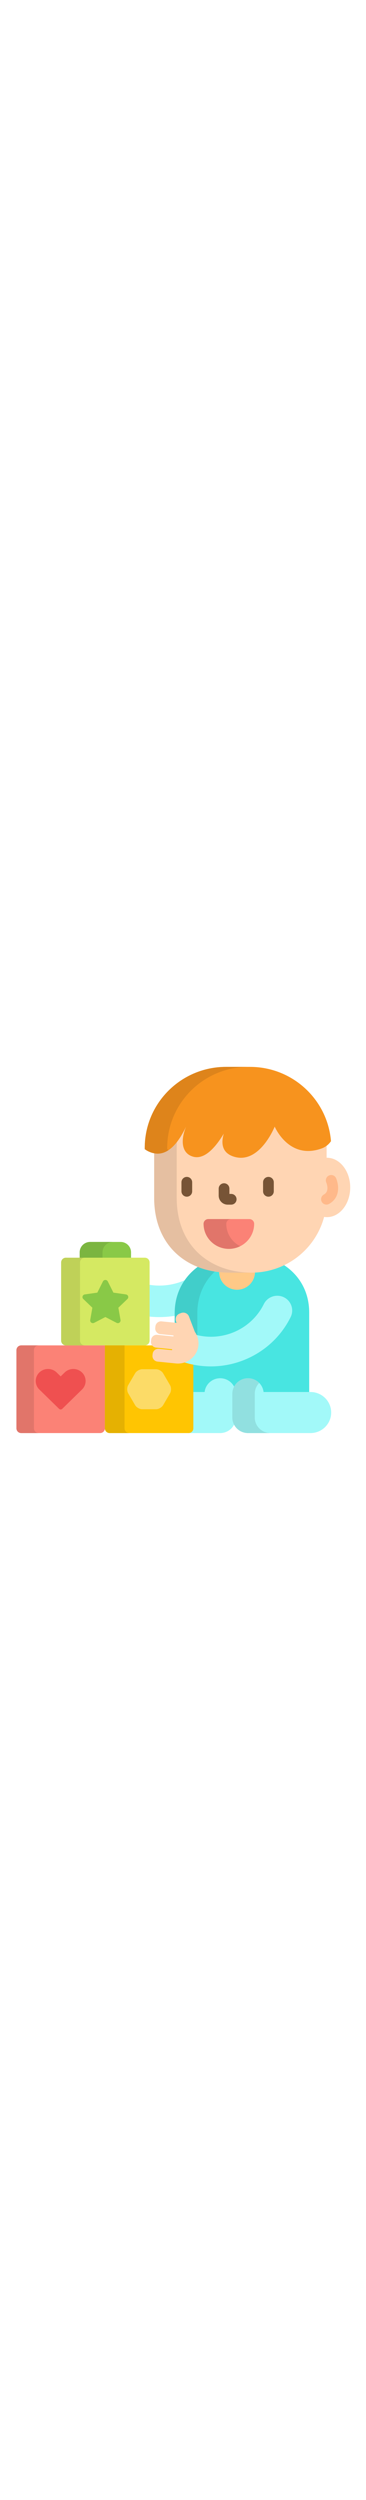 <svg
                      width="75px"
                      viewBox="-23 0 512 512.001"
                      xmlns="http://www.w3.org/2000/svg"
                    >
                      <path
                        d="m6.652 389.395c-3.656 0-6.652 2.969-6.652 6.594v109.422c0 3.625 2.996 6.59 6.652 6.59h110.434c3.66 0 6.652-2.965 6.652-6.59v-116.016zm0 0"
                        fill="#fb8276"
                      ></path>
                      <path
                        d="m222.375 344.598c0-17.707 5.156-33.82 14.82-47.102-16.273 7.637-34.461 9.996-51.926 7.09v44.461c12.348 1.348 24.848.965 37.105-1.133zm0 0"
                        fill="#a2f9f9"
                      ></path>
                      <path
                        d="m373.551 276.594c-13.676 6.496-28.895 10.102-44.777 10.102h-30.988c-15.461 0-30.086-2.699-43.18-7.789-20.316 14.59-33.23 37.262-33.23 65.691v14.07l4.129.414-.52-1.504-.766-2.027c-.711-1.875-.645-3.918.18-5.742.824-1.828 2.316-3.227 4.191-3.938l2.168-.816c.855-.324 1.75-.488 2.652-.488 3.105 0 5.93 1.953 7.027 4.859l8.27 21.621.074.102c.906 1.293 1.707 2.672 2.379 4.098l.203.43.457.113c6.625 1.676 13.457 2.523 20.309 2.523 31.586 0 60.961-18.141 74.84-46.215 3.387-6.855 10.27-11.109 17.961-11.109 3.027 0 5.949.668 8.691 1.992 4.777 2.312 8.352 6.332 10.066 11.324 1.707 4.973 1.359 10.316-.977 15.047-10.328 20.898-26.355 38.34-46.348 50.438-19.461 11.777-41.754 18.004-64.465 18.004 0 0 0 0-.004 0-8.574 0-17.09-.914-25.43-2.68v40.457h17.664l.102-.887c1.199-10.473 10.137-18.367 20.781-18.367 7.836 0 14.957 4.285 18.578 11.184l.883 1.688.887-1.688c3.621-6.898 10.738-11.184 18.578-11.184 10.645 0 19.578 7.898 20.781 18.367l.105.887h64.723v-112.004c0-29.703-14.09-52.781-35.996-66.973zm0 0"
                        fill="#48e5e1"
                      ></path>
                      <path
                        d="m225.504 359.082-.52-1.504-.766-2.027c-.711-1.875-.645-3.918.18-5.742.824-1.828 2.316-3.227 4.191-3.938l2.168-.816c.855-.324 1.75-.488 2.652-.488 3.105 0 5.93 1.953 7.027 4.859l8.27 21.621.074.102c.906 1.293 1.707 2.672 2.379 4.098l.203.43.457.113c.402.105.812.191 1.215.289v-31.48c0-24.605 9.68-44.898 25.453-59.371-8.379-1.281-16.383-3.406-23.883-6.32-20.316 14.59-33.23 37.266-33.23 65.691v14.07zm0 0"
                        fill="#41ceca"
                      ></path>
                      <path
                        d="m303.008 457.043c0-3.168.742-6.16 2.031-8.848-3.422-7.59-11.098-12.879-20.027-12.879-11.266 0-20.531 8.422-21.773 19.25h-16.773v50.84c0 3.629-2.996 6.594-6.652 6.594h46.695v-.074c8.289-.555 15.301-5.676 18.523-12.84-1.285-2.684-2.023-5.668-2.023-8.812zm0 0"
                        fill="#a2f9f9"
                      ></path>
                      <path
                        d="m322.441 511.926v.074h88.879c16.004 0 28.98-12.855 28.98-28.719 0-15.855-12.977-28.715-28.98-28.715h-65.605c-1.246-10.828-10.512-19.25-21.777-19.25-12.109 0-21.93 9.727-21.93 21.727v33.23c0 11.5 9.023 20.887 20.434 21.652zm0 0"
                        fill="#a2f9f9"
                      ></path>
                      <path
                        d="m333.391 490.273v-33.23c0-5.895 2.383-11.238 6.23-15.152-3.98-4.047-9.527-6.574-15.684-6.574-12.109 0-21.93 9.73-21.93 21.727v33.23c0 11.5 9.023 20.891 20.434 21.652v.074h31.387v-.074c-11.41-.766-20.438-10.152-20.438-21.652zm0 0"
                        fill="#91e0e0"
                      ></path>
                      <path
                        d="m328.773 286.695h-30.988c-4.836 0-9.578-.285-14.23-.801v.875c0 13.715 11.223 24.836 25.062 24.836 13.844 0 25.066-11.121 25.066-24.836v-.199c-1.633.078-3.266.125-4.91.125zm0 0"
                        fill="#ffc987"
                      ></path>
                      <path
                        d="m434.328 127.047c-.141 0-.281.012-.422.012v-14.652c0-1.117-.023-2.23-.059-3.34-2.234 1.773-4.77 3.184-7.602 4.188-6.262 2.215-12.379 3.336-18.176 3.336 0 0 0 0-.004 0-31.484 0-45.73-33.129-45.871-33.465l-.945-2.258-.906 2.273c-.172.43-17.441 42.957-46.281 42.957-3.164 0-6.406-.52-9.629-1.535-13.676-4.309-18.195-14.711-13.438-30.914l-1.82-.797c-8.863 14.793-22.461 32.43-36.895 32.43-1.688 0-3.371-.242-5.012-.723-5.371-1.57-9.219-4.703-11.43-9.312-3.605-7.512-2.734-18.941 2.391-31.355l-1.824-.812c-11.945 25.051-24.66 37.227-38.867 37.227-1.602 0-3.234-.164-4.883-.488v63.129c0 68.023 47.066 104.75 105.125 104.75h30.988c48.754 0 89.734-33.062 101.637-77.902 1.285.195 2.594.309 3.922.309 18.004 0 32.598-18.594 32.598-41.527 0-22.934-14.594-41.527-32.598-41.527zm0 0"
                        fill="#ffd5b3"
                      ></path>
                      <path
                        d="m224.191 182.945v-70.539c0-3.066.141-6.102.398-9.102-8.48 11.398-17.422 17-27.051 17-1.602 0-3.234-.164-4.883-.488v63.129c0 68.023 47.066 104.75 105.129 104.75h30.988c.059 0 .113-.004.172-.004-57.887-.156-104.754-36.867-104.754-104.746zm0 0"
                        fill="#e5bfa1"
                      ></path>
                      <g fill="#775436">
                        <path
                          d="m352.504 181.496c-4.145 0-7.5-3.355-7.5-7.5v-12.676c0-4.141 3.355-7.5 7.5-7.5 4.141 0 7.5 3.359 7.5 7.5v12.676c0 4.145-3.359 7.5-7.5 7.5zm0 0"
                        ></path>
                        <path
                          d="m238.34 181.496c-4.141 0-7.5-3.355-7.5-7.5v-12.676c0-4.141 3.359-7.5 7.5-7.5 4.145 0 7.5 3.359 7.5 7.5v12.676c0 4.145-3.355 7.5-7.5 7.5zm0 0"
                        ></path>
                        <path
                          d="m300.43 192.617h-5.012c-6.895 0-12.508-5.676-12.508-12.648v-9.742c0-4.145 3.355-7.5 7.5-7.5 4.145 0 7.5 3.355 7.5 7.5v7.391h2.52c4.141 0 7.5 3.359 7.5 7.5 0 4.145-3.359 7.5-7.5 7.5zm0 0"
                        ></path>
                      </g>
                      <path
                        d="m297.164 254.449c-19.508 0-35.379-15.727-35.379-35.055 0-3.641 2.98-6.594 6.652-6.594h57.453c3.676 0 6.652 2.953 6.652 6.594 0 19.332-15.871 35.055-35.379 35.055zm0 0"
                        fill="#fb8276"
                      ></path>
                      <path
                        d="m293.539 219.395c0-3.641 2.977-6.59 6.652-6.59h-31.754c-3.676 0-6.652 2.949-6.652 6.59 0 19.332 15.871 35.055 35.379 35.055 5.707 0 11.098-1.352 15.875-3.738-11.551-5.777-19.5-17.641-19.5-31.316zm0 0"
                        fill="#e1756a"
                      ></path>
                      <path
                        d="m326.723 0h-33.52c-62.809 0-113.723 50.73-113.723 113.309v1.695c2.094 1.605 4.555 3.012 7.453 4.156 24.098 9.555 40.383-14.691 50.375-35.648-7.441 18.02-7.195 37.078 9.684 42.008 16.281 4.754 31.914-13.582 43.043-32.152-3.812 12.984-2.973 26.77 14.098 32.152 35.918 11.324 57.145-42.008 57.145-42.008s19.59 46.859 65.305 30.684c5.918-2.098 10.293-5.691 13.445-10.348-4.832-58.148-53.695-103.848-113.305-103.848zm0 0"
                        fill="#f7931e"
                      ></path>
                      <path
                        d="m210.891 115.004v-1.695c0-62.578 50.914-113.309 113.723-113.309h-31.41c-62.809 0-113.723 50.73-113.723 113.309v1.695c2.094 1.605 4.555 3.012 7.453 4.156 9.922 3.934 18.516 2.129 25.895-2.809-.672-.434-1.328-.879-1.938-1.348zm0 0"
                        fill="#de841b"
                      ></path>
                      <path
                        d="m160.328 267.789v-8.523c0-8.008-6.555-14.5-14.637-14.5h-42.574c-8.086 0-14.637 6.492-14.637 14.5v8.523zm0 0"
                        fill="#89c947"
                      ></path>
                      <path
                        d="m120.41 267.789v-8.523c0-8.008 6.551-14.5 14.633-14.5h-31.93c-8.082 0-14.637 6.492-14.637 14.5v8.523zm0 0"
                        fill="#7bb540"
                      ></path>
                      <path
                        d="m186.273 382.805c0 3.625-2.996 6.59-6.652 6.59h-110.434c-3.66 0-6.652-2.965-6.652-6.59v-109.422c0-3.625 2.992-6.594 6.652-6.594h110.434c3.656 0 6.652 2.969 6.652 6.594zm0 0"
                        fill="#d5e962"
                      ></path>
                      <path
                        d="m141.859 358.305c-.602 0-1.207-.141-1.762-.434l-15.695-8.129-15.695 8.129c-.555.293-1.16.434-1.762.434-.785 0-1.562-.238-2.227-.715-1.168-.832-1.75-2.25-1.504-3.652l2.996-17.223-12.699-12.199c-1.031-.988-1.402-2.477-.957-3.824.445-1.352 1.629-2.34 3.055-2.547l17.551-2.508 7.848-15.672c.637-1.273 1.957-2.078 3.395-2.078 1.441 0 2.758.805 3.398 2.078l7.848 15.672 17.547 2.508c1.426.207 2.609 1.195 3.055 2.547.449 1.352.078 2.836-.957 3.824l-12.695 12.199 2.996 17.223c.246 1.402-.34 2.82-1.504 3.652-.66.477-1.445.715-2.23.715zm0 0"
                        fill="#89c947"
                      ></path>
                      <path
                        d="m24.465 505.406v-109.422c0-3.625 2.992-6.59 6.652-6.59h-24.465c-3.656 0-6.652 2.965-6.652 6.59v109.422c0 3.629 2.996 6.594 6.652 6.594h24.465c-3.66 0-6.652-2.965-6.652-6.594zm0 0"
                        fill="#e1756a"
                      ></path>
                      <path
                        d="m61.867 479.016c-.828 0-1.621-.32-2.207-.895l-27.656-27.047c-6.703-6.559-6.703-17.219 0-23.773 3.246-3.172 7.562-4.922 12.152-4.922s8.906 1.75 12.152 4.926l5.559 5.438 5.562-5.438c3.246-3.176 7.562-4.926 12.152-4.926 4.59 0 8.906 1.75 12.152 4.922 6.703 6.555 6.703 17.219 0 23.773l-27.656 27.043c-.586.574-1.379.898-2.211.898zm0 0"
                        fill="#ef5050"
                      ></path>
                      <path
                        d="m235.605 412.309-.309-.098-.309.105c-2.914.98-5.953 1.477-9.031 1.477-.957 0-1.926-.047-2.879-.145l-25.602-2.574c-3.777-.383-6.543-3.766-6.164-7.543l.215-2.137c.355-3.535 3.297-6.199 6.844-6.199.23 0 .465.012.699.035l19.488 1.961.34-3.367-23.566-2.371c-1.633-.164-3.121-.891-4.25-2.059h-67.344v116.012c0 3.629 2.992 6.594 6.652 6.594h110.434c3.656 0 6.648-2.965 6.648-6.594v-90.082c-3.996-.812-7.961-1.805-11.867-3.016zm0 0"
                        fill="#ffc502"
                      ></path>
                      <path
                        d="m151.238 505.406v-116.012h-27.5v116.016c0 3.625 2.992 6.59 6.652 6.59h27.5c-3.66 0-6.652-2.965-6.652-6.594zm0 0"
                        fill="#e5b102"
                      ></path>
                      <path
                        d="m175.965 478.66c-3.66 0-8.148-2.566-9.977-5.707l-9.645-16.547c-1.828-3.141-1.828-8.277 0-11.418l9.645-16.547c1.828-3.141 6.316-5.707 9.977-5.707h19.281c3.66 0 8.152 2.566 9.98 5.707l9.641 16.547c1.832 3.141 1.832 8.277 0 11.418l-9.641 16.547c-1.828 3.141-6.32 5.707-9.98 5.707zm0 0"
                        fill="#fcdb67"
                      ></path>
                      <path
                        d="m88.957 382.805v-109.422c0-3.625 2.992-6.594 6.652-6.594h-26.422c-3.66 0-6.652 2.969-6.652 6.594v109.422c0 3.625 2.992 6.59 6.652 6.59h26.422c-3.66 0-6.652-2.965-6.652-6.59zm0 0"
                        fill="#bfd158"
                      ></path>
                      <path
                        d="m433.672 192.555c-2.668 0-5.25-1.426-6.605-3.938-1.969-3.645-.613-8.191 3.031-10.164 8.492-4.59 3.551-16.293 3.336-16.789-1.645-3.801.105-8.215 3.906-9.859 3.801-1.645 8.219.105 9.859 3.906.266.605 2.574 6.129 2.773 12.973.305 10.207-4.223 18.363-12.746 22.969-1.129.613-2.352.902-3.555.902zm0 0"
                        fill="#ffb98a"
                      ></path>
                      <path
                        d="m374.055 322.078c-10.367-5.008-22.895-.723-27.984 9.574-17.609 35.625-58.121 52.887-95.305 42.848 2.316 4.57 3.324 9.703 2.812 14.812-1.145 11.363-9.219 20.449-19.918 23.434 57.746 18.777 122.398-7.223 149.945-62.953 5.09-10.297.812-22.703-9.551-27.715zm0 0"
                        fill="#a2f9f9"
                      ></path>
                      <path
                        d="m190.316 403.434.219-2.141c.434-4.332 4.301-7.492 8.637-7.059l18.492 1.859.141-1.375-22.574-2.273c-4.332-.434-7.492-4.301-7.055-8.633l.215-2.141c.434-4.332 4.301-7.492 8.637-7.059l22.57 2.273.141-1.379-18.496-1.859c-4.336-.434-7.496-4.301-7.059-8.637l.215-2.141c.438-4.332 4.305-7.492 8.637-7.059l20.961 2.113.051.004-.766-2.027c-1.66-4.398.559-9.309 4.953-10.969l2.172-.82c4.398-1.66 9.305.559 10.969 4.957l8.223 21.5c3.746 5.332 5.668 11.922 4.977 18.84-1.566 15.535-15.711 26.832-31.598 25.23l-25.602-2.574c-4.332-.434-7.492-4.301-7.059-8.633zm0 0"
                        fill="#ffd5b3"
                      ></path>
                    </svg>